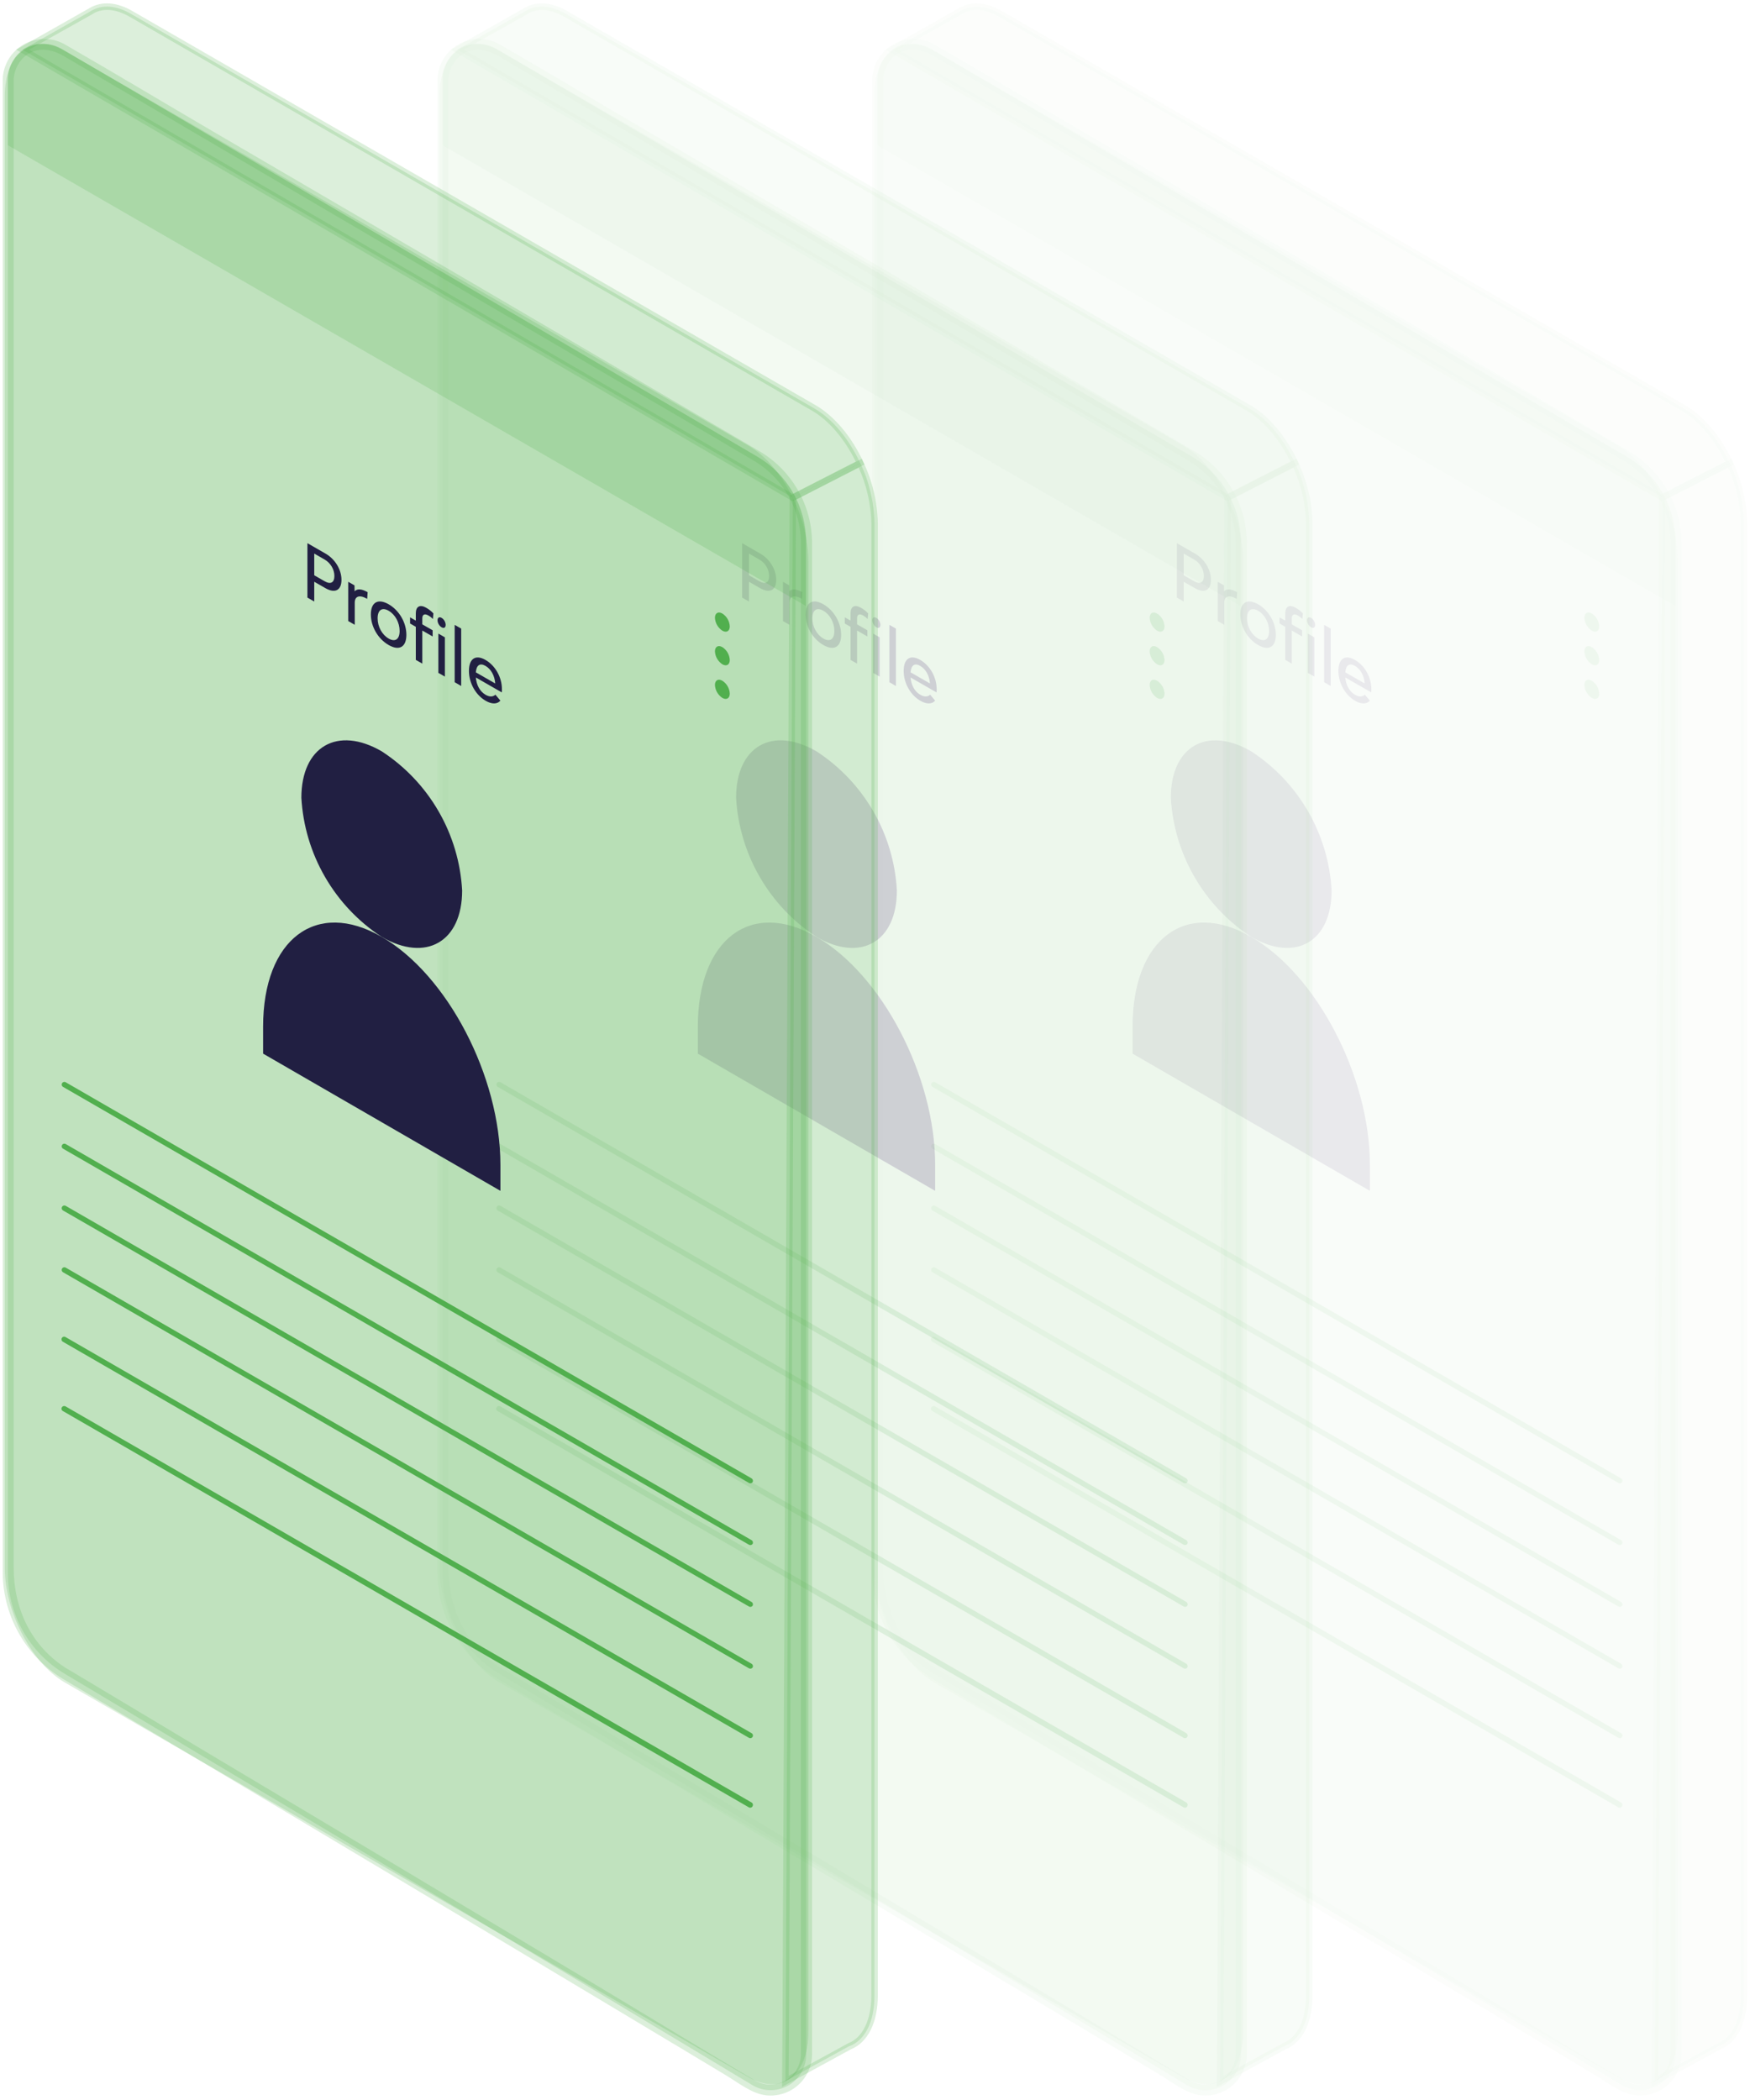 <svg width="240" height="288" viewBox="0 0 240 288" fill="none" xmlns="http://www.w3.org/2000/svg">
<g opacity="0.1">
<path d="M239.17 71.759V273.669C239.17 277.357 237.821 279.812 235.756 280.616H235.704L226.95 285.417L226.994 277.622L227.968 68.227L237.216 63.492C238.453 66.076 239.12 68.895 239.17 71.759Z" fill="#51AF4E" fill-opacity="0.2"/>
<path d="M226.493 286.199L226.552 277.644L227.525 67.976L237.43 62.917L237.621 63.33C238.885 65.964 239.569 68.838 239.627 71.759V273.669C239.627 277.356 238.248 280.122 235.94 281.044L226.493 286.199ZM228.41 68.529L227.444 277.651L227.4 284.687L235.579 280.211C237.57 279.436 238.735 276.995 238.735 273.669V71.759C238.682 69.126 238.092 66.531 237.002 64.134L228.41 68.529Z" fill="#51AF4E" fill-opacity="0.2"/>
<path d="M237.216 63.522L227.967 68.256L128.967 10.659L122.33 6.816L131.467 1.654L131.725 1.499C133.2 0.621 135.088 0.68 137.19 1.897L230.895 55.999C233.447 57.459 235.704 60.262 237.216 63.522Z" fill="#51AF4E" fill-opacity="0.2"/>
<path d="M227.953 68.758L227.746 68.64L121.459 6.809L131.497 1.123C133.149 0.127 135.251 0.267 137.397 1.514L231.146 55.601C233.654 57.076 236.014 59.856 237.621 63.315L237.806 63.699L227.953 68.758ZM123.229 6.809L227.953 67.733L236.596 63.308C235.077 60.188 232.909 57.681 230.696 56.375L136.998 2.288C135.192 1.248 133.473 1.079 132.131 1.801L131.725 2.052L123.229 6.809Z" fill="#51AF4E" fill-opacity="0.2"/>
<path d="M230.106 76.856V278.625C230.106 281.804 229.096 284.09 227.473 285.159L226.95 285.447C225.541 286.11 223.779 285.963 221.861 284.857L176.565 258.705L155.399 246.485L128.148 230.755C123.591 228.122 119.896 221.057 119.896 214.987V13.232C119.896 10.157 120.84 7.93 122.359 6.816C122.617 6.622 122.9 6.463 123.2 6.344C124.579 5.754 126.29 5.931 128.148 7.001L221.861 61.103C224.288 62.497 226.463 65.159 227.968 68.256C229.312 70.927 230.043 73.865 230.106 76.856Z" fill="#51AF4E" fill-opacity="0.2"/>
<path d="M128.148 229.567C147.433 241.072 197.597 271.007 222.429 285.963C223.168 286.405 224.012 286.643 224.873 286.653C225.735 286.662 226.584 286.444 227.333 286.019C228.083 285.594 228.706 284.978 229.14 284.233C229.574 283.489 229.803 282.643 229.803 281.781V74.311C229.803 71.951 229.185 69.632 228.012 67.584C226.838 65.536 225.15 63.831 223.114 62.637L127.698 6.713C126.956 6.27 126.11 6.032 125.246 6.023C124.382 6.015 123.531 6.236 122.781 6.664C122.03 7.093 121.407 7.713 120.976 8.462C120.544 9.21 120.319 10.06 120.323 10.924V215.835C120.327 218.606 121.05 221.328 122.421 223.735C123.793 226.142 125.766 228.152 128.148 229.567Z" fill="#51AF4E" fill-opacity="0.2"/>
<path d="M127.809 230.209C143.287 239.442 158.774 248.685 174.271 257.939C183.313 263.347 192.352 268.755 201.389 274.163L213.505 281.428L218.896 284.672C220.541 285.661 222.289 287.091 224.236 287.35C225.031 287.446 225.837 287.374 226.602 287.137C227.367 286.901 228.073 286.505 228.675 285.977C229.276 285.448 229.759 284.799 230.092 284.071C230.426 283.343 230.601 282.553 230.608 281.752C230.608 281.391 230.608 281.015 230.608 280.668V89.526C230.608 84.54 230.608 79.562 230.608 74.584C230.623 72.007 229.957 69.471 228.677 67.233C227.398 64.995 225.55 63.135 223.321 61.84C221.146 60.55 218.955 59.281 216.773 57.998L185.518 39.686L148.385 17.989C141.689 14.066 135.037 10.069 128.303 6.189C127.427 5.65 126.422 5.358 125.393 5.343C124.365 5.329 123.351 5.593 122.461 6.108C121.57 6.623 120.836 7.369 120.335 8.268C119.834 9.166 119.585 10.184 119.616 11.212C119.616 12.849 119.616 14.493 119.616 16.131V198.991C119.616 204.429 119.616 209.859 119.616 215.282C119.565 218.268 120.295 221.215 121.732 223.833C123.169 226.451 125.263 228.648 127.809 230.209C128.62 230.703 129.358 229.427 128.547 228.933C123.539 225.858 121.113 220.666 121.113 214.921V26.861C121.113 21.699 121.113 16.536 121.113 11.374C121.074 10.702 121.186 10.03 121.441 9.407C121.697 8.784 122.088 8.226 122.588 7.775C124.24 6.374 126.224 6.661 127.942 7.664L135.317 11.993L166.896 30.526L203.144 51.766C209.619 55.564 216.109 59.325 222.562 63.146C224.589 64.335 226.262 66.045 227.408 68.097C228.554 70.149 229.132 72.47 229.081 74.82V280.321C229.081 280.764 229.081 281.214 229.081 281.656C229.086 282.417 228.883 283.166 228.496 283.821C228.108 284.476 227.55 285.014 226.88 285.376C226.211 285.739 225.456 285.913 224.695 285.88C223.934 285.847 223.197 285.608 222.562 285.189C214.944 280.697 207.399 276.073 199.818 271.53C182.295 261.024 164.74 250.532 147.154 240.054L128.547 228.911C128.375 228.813 128.171 228.788 127.98 228.84C127.789 228.893 127.627 229.019 127.529 229.191C127.431 229.363 127.406 229.567 127.458 229.758C127.511 229.949 127.637 230.111 127.809 230.209Z" fill="#51AF4E" fill-opacity="0.2"/>
<path d="M182.619 122.12C182.619 129.151 177.668 132.022 171.595 128.49C168.393 126.395 165.727 123.577 163.812 120.263C161.898 116.95 160.787 113.233 160.57 109.412C160.57 102.381 165.521 99.51 171.595 103.042C174.802 105.132 177.472 107.948 179.388 111.263C181.303 114.578 182.41 118.297 182.619 122.12Z" fill="#211F42"/>
<path d="M171.596 128.491C162.618 123.275 155.324 128.788 155.324 140.802V144.499L187.869 163.314V159.749C187.869 147.602 180.574 133.673 171.596 128.491Z" fill="#211F42"/>
<path d="M223.129 62.637L127.698 6.713C126.956 6.27 126.11 6.032 125.246 6.023C124.382 6.015 123.531 6.236 122.781 6.664C122.03 7.093 121.407 7.713 120.976 8.462C120.544 9.21 120.319 10.06 120.323 10.924V19.921L229.759 83.102V74.311C229.764 71.957 229.156 69.642 227.993 67.594C226.83 65.547 225.154 63.838 223.129 62.637Z" fill="#51AF4E" fill-opacity="0.2"/>
<path d="M219.324 85.904C219.324 86.553 218.874 86.819 218.306 86.494C218.009 86.3 217.763 86.039 217.586 85.731C217.409 85.424 217.307 85.079 217.289 84.725C217.289 84.076 217.746 83.817 218.306 84.142C218.605 84.333 218.853 84.592 219.03 84.899C219.207 85.206 219.308 85.551 219.324 85.904Z" fill="#51AF4E"/>
<path d="M219.324 90.514C219.324 91.163 218.874 91.428 218.306 91.104C218.01 90.909 217.763 90.647 217.587 90.34C217.41 90.033 217.308 89.688 217.289 89.334C217.289 88.685 217.746 88.419 218.306 88.751C218.605 88.942 218.853 89.202 219.03 89.508C219.207 89.815 219.308 90.16 219.324 90.514Z" fill="#51AF4E"/>
<path d="M219.324 95.123C219.324 95.772 218.874 96.038 218.306 95.713C218.01 95.518 217.763 95.257 217.587 94.949C217.41 94.642 217.308 94.297 217.289 93.943C217.289 93.294 217.746 93.029 218.306 93.361C218.605 93.551 218.853 93.811 219.03 94.118C219.207 94.425 219.308 94.769 219.324 95.123Z" fill="#51AF4E"/>
<path d="M222.134 247.916C222.07 247.915 222.007 247.9 221.95 247.872L127.854 193.511C127.812 193.488 127.775 193.456 127.745 193.418C127.715 193.379 127.694 193.336 127.681 193.289C127.669 193.242 127.666 193.193 127.673 193.145C127.68 193.097 127.696 193.051 127.721 193.01C127.771 192.926 127.85 192.865 127.944 192.839C128.037 192.813 128.137 192.824 128.223 192.87L222.319 247.201C222.402 247.25 222.464 247.33 222.49 247.423C222.516 247.517 222.505 247.617 222.459 247.702C222.429 247.763 222.383 247.816 222.326 247.853C222.269 247.891 222.203 247.912 222.134 247.916Z" fill="#51AF4E"/>
<path d="M222.134 238.38C222.069 238.381 222.005 238.363 221.95 238.329L127.854 184.005C127.769 183.955 127.708 183.873 127.684 183.778C127.659 183.683 127.672 183.582 127.721 183.496C127.745 183.454 127.776 183.417 127.815 183.388C127.853 183.358 127.897 183.336 127.944 183.324C127.99 183.311 128.039 183.309 128.087 183.315C128.135 183.322 128.181 183.339 128.222 183.364L222.319 237.694C222.404 237.742 222.466 237.822 222.492 237.916C222.519 238.01 222.506 238.111 222.459 238.196C222.425 238.252 222.377 238.298 222.32 238.33C222.264 238.362 222.2 238.38 222.134 238.38Z" fill="#51AF4E"/>
<path d="M222.134 228.845C222.069 228.841 222.006 228.824 221.949 228.793L127.853 174.462C127.779 174.408 127.728 174.329 127.709 174.24C127.69 174.151 127.705 174.057 127.751 173.979C127.797 173.9 127.871 173.841 127.957 173.813C128.044 173.785 128.139 173.79 128.222 173.828L222.318 228.173C222.402 228.224 222.463 228.305 222.489 228.4C222.516 228.495 222.504 228.596 222.458 228.682C222.422 228.734 222.373 228.776 222.316 228.804C222.26 228.833 222.197 228.846 222.134 228.845Z" fill="#51AF4E"/>
<path d="M222.134 220.37C222.069 220.367 222.006 220.349 221.949 220.319L127.853 165.988C127.779 165.934 127.728 165.855 127.709 165.766C127.69 165.676 127.705 165.583 127.751 165.504C127.797 165.425 127.871 165.366 127.957 165.339C128.044 165.311 128.139 165.316 128.222 165.354L222.318 219.699C222.402 219.75 222.463 219.831 222.489 219.926C222.516 220.02 222.504 220.121 222.458 220.208C222.422 220.26 222.373 220.302 222.316 220.33C222.26 220.358 222.197 220.372 222.134 220.37Z" fill="#51AF4E"/>
<path d="M222.134 211.896C222.069 211.893 222.006 211.875 221.949 211.845L127.853 157.514C127.779 157.46 127.728 157.381 127.709 157.292C127.69 157.202 127.705 157.109 127.751 157.03C127.797 156.951 127.871 156.892 127.957 156.864C128.044 156.837 128.139 156.842 128.222 156.88L222.318 211.225C222.402 211.276 222.463 211.357 222.489 211.452C222.516 211.546 222.504 211.647 222.458 211.734C222.422 211.786 222.373 211.828 222.316 211.856C222.26 211.884 222.197 211.898 222.134 211.896Z" fill="#51AF4E"/>
<path d="M222.134 203.422C222.069 203.419 222.006 203.401 221.949 203.371L127.853 149.04C127.779 148.986 127.728 148.907 127.709 148.818C127.69 148.728 127.705 148.635 127.751 148.556C127.797 148.477 127.871 148.418 127.957 148.39C128.044 148.363 128.139 148.368 128.222 148.406L222.318 202.751C222.402 202.802 222.463 202.883 222.489 202.978C222.516 203.072 222.504 203.173 222.458 203.26C222.422 203.312 222.373 203.354 222.316 203.382C222.26 203.41 222.197 203.424 222.134 203.422Z" fill="#51AF4E"/>
<path d="M163.885 75.921L161.401 74.493V81.957L162.337 82.495V79.782L163.858 80.656C165.188 81.421 166.071 80.96 166.071 79.517C166.071 78.115 165.197 76.674 163.885 75.921ZM163.771 79.719L162.337 78.894V75.918L163.771 76.743C164.576 77.205 165.1 78.102 165.1 78.99C165.1 79.887 164.593 80.191 163.771 79.719Z" fill="#211F42"/>
<path d="M167.874 81.098L167.857 80.281L167 79.789V85.175L167.892 85.688V82.672C167.892 81.754 168.539 81.521 169.597 82.129L169.658 81.216C168.845 80.748 168.224 80.704 167.874 81.098Z" fill="#211F42"/>
<path d="M172.542 88.461C173.994 89.296 174.973 88.739 174.973 87.064C174.973 85.39 173.994 83.707 172.542 82.873C171.081 82.034 170.102 82.59 170.102 84.265C170.102 85.939 171.081 87.622 172.542 88.461ZM172.542 87.574C171.632 87.051 171.029 85.937 171.029 84.798C171.029 83.658 171.632 83.238 172.542 83.761C173.443 84.278 174.046 85.392 174.046 86.532C174.046 87.671 173.443 88.091 172.542 87.574Z" fill="#211F42"/>
<path d="M176.265 84.125V85.114L175.478 84.662V85.509L176.265 85.961V90.5L177.158 91.013V86.474L178.574 87.288V86.441L177.158 85.626V84.799C177.158 84.275 177.481 84.118 177.962 84.394C178.216 84.54 178.426 84.691 178.609 84.897L178.679 84.131C178.417 83.829 178.067 83.567 177.691 83.351C176.834 82.858 176.265 83.167 176.265 84.125ZM179.808 86.03C180.122 86.211 180.358 86.074 180.358 85.701C180.358 85.328 180.122 84.92 179.808 84.739C179.484 84.553 179.248 84.689 179.248 85.062C179.248 85.436 179.484 85.844 179.808 86.03ZM179.361 92.28L180.254 92.792V87.406L179.361 86.893V92.28Z" fill="#211F42"/>
<path d="M181.596 93.564L182.488 94.077V86.209L181.596 85.696V93.564Z" fill="#211F42"/>
<path d="M188.075 94.524C188.075 92.89 187.174 91.282 185.819 90.503C184.454 89.719 183.554 90.331 183.554 92.016C183.554 93.68 184.481 95.323 185.854 96.112C186.711 96.604 187.428 96.583 187.865 96.088L187.183 95.272C186.86 95.57 186.405 95.611 185.845 95.29C185.032 94.822 184.586 93.941 184.498 92.912L188.058 94.957C188.075 94.847 188.075 94.655 188.075 94.524ZM185.819 91.32C186.588 91.763 187.078 92.66 187.157 93.734L184.498 92.206C184.577 91.232 185.049 90.878 185.819 91.32Z" fill="#211F42"/>
</g>
<g opacity="0.2">
<path d="M179.55 71.759V273.669C179.55 277.357 178.201 279.812 176.136 280.616H176.084L167.33 285.417L167.374 277.622L168.348 68.227L177.596 63.492C178.833 66.076 179.499 68.895 179.55 71.759Z" fill="#51AF4E" fill-opacity="0.2"/>
<path d="M166.873 286.199L166.932 277.644L167.905 67.976L177.81 62.917L178.001 63.33C179.265 65.964 179.949 68.838 180.007 71.759V273.669C180.007 277.356 178.628 280.122 176.32 281.044L166.873 286.199ZM168.79 68.529L167.824 277.651L167.78 284.687L175.958 280.211C177.95 279.436 179.115 276.995 179.115 273.669V71.759C179.062 69.126 178.472 66.531 177.382 64.134L168.79 68.529Z" fill="#51AF4E" fill-opacity="0.2"/>
<path d="M177.595 63.522L168.347 68.256L69.347 10.659L62.709 6.816L71.847 1.654L72.105 1.499C73.58 0.621 75.468 0.68 77.57 1.897L171.275 55.999C173.827 57.459 176.083 60.262 177.595 63.522Z" fill="#51AF4E" fill-opacity="0.2"/>
<path d="M168.333 68.758L168.126 68.64L61.839 6.809L71.877 1.123C73.529 0.127 75.63 0.267 77.776 1.514L171.526 55.601C174.034 57.076 176.393 59.856 178.001 63.315L178.186 63.699L168.333 68.758ZM63.609 6.809L168.333 67.733L176.976 63.308C175.457 60.188 173.289 57.681 171.076 56.375L77.378 2.288C75.571 1.248 73.853 1.079 72.511 1.801L72.105 2.052L63.609 6.809Z" fill="#51AF4E" fill-opacity="0.2"/>
<path d="M170.486 76.856V278.625C170.486 281.804 169.476 284.09 167.853 285.159L167.329 285.447C165.921 286.11 164.158 285.963 162.241 284.857L116.944 258.705L95.778 246.485L68.528 230.755C63.971 228.122 60.276 221.057 60.276 214.987V13.232C60.276 10.157 61.22 7.93 62.739 6.816C62.997 6.622 63.279 6.463 63.58 6.344C64.959 5.754 66.67 5.931 68.528 7.001L162.241 61.103C164.667 62.497 166.843 65.159 168.347 68.256C169.692 70.927 170.423 73.865 170.486 76.856Z" fill="#51AF4E" fill-opacity="0.2"/>
<path d="M68.528 229.567C87.813 241.072 137.977 271.007 162.808 285.963C163.548 286.405 164.392 286.643 165.253 286.653C166.115 286.662 166.963 286.444 167.713 286.019C168.462 285.594 169.086 284.978 169.52 284.233C169.954 283.489 170.183 282.643 170.183 281.781V74.311C170.183 71.951 169.565 69.632 168.392 67.584C167.218 65.536 165.53 63.831 163.494 62.637L68.078 6.713C67.336 6.27 66.49 6.032 65.626 6.023C64.762 6.015 63.911 6.236 63.161 6.664C62.41 7.093 61.787 7.713 61.355 8.462C60.924 9.21 60.699 10.06 60.703 10.924V215.835C60.707 218.606 61.429 221.328 62.801 223.735C64.173 226.142 66.146 228.152 68.528 229.567Z" fill="#51AF4E" fill-opacity="0.2"/>
<path d="M68.189 230.209C83.666 239.442 99.153 248.685 114.65 257.939C123.692 263.347 132.731 268.755 141.768 274.163L153.885 281.428L159.276 284.672C160.92 285.661 162.668 287.091 164.615 287.35C165.41 287.446 166.216 287.374 166.981 287.137C167.746 286.901 168.453 286.505 169.054 285.977C169.656 285.448 170.139 284.799 170.472 284.071C170.805 283.343 170.981 282.553 170.987 281.752C170.987 281.391 170.987 281.015 170.987 280.668V89.526C170.987 84.54 170.987 79.562 170.987 74.584C171.002 72.007 170.336 69.471 169.057 67.233C167.777 64.995 165.93 63.135 163.701 61.84C161.525 60.55 159.335 59.281 157.152 57.998L125.897 39.686L88.765 17.989C82.068 14.066 75.416 10.069 68.683 6.189C67.807 5.65 66.801 5.358 65.773 5.343C64.744 5.329 63.731 5.593 62.84 6.108C61.95 6.623 61.215 7.369 60.714 8.268C60.213 9.166 59.965 10.184 59.995 11.212C59.995 12.849 59.995 14.493 59.995 16.131V198.991C59.995 204.429 59.995 209.859 59.995 215.282C59.945 218.268 60.674 221.215 62.111 223.833C63.548 226.451 65.643 228.648 68.189 230.209C69 230.703 69.737 229.427 68.926 228.933C63.919 225.858 61.492 220.666 61.492 214.921V26.861C61.492 21.699 61.492 16.536 61.492 11.374C61.453 10.702 61.565 10.03 61.821 9.407C62.076 8.784 62.468 8.226 62.967 7.775C64.619 6.374 66.603 6.661 68.321 7.664L75.696 11.993L107.276 30.526L143.523 51.766C149.998 55.564 156.488 59.325 162.941 63.146C164.968 64.335 166.641 66.045 167.787 68.097C168.933 70.149 169.511 72.47 169.461 74.82V280.321C169.461 280.764 169.461 281.214 169.461 281.656C169.465 282.417 169.263 283.166 168.875 283.821C168.487 284.476 167.929 285.014 167.26 285.376C166.59 285.739 165.835 285.913 165.074 285.88C164.314 285.847 163.577 285.608 162.941 285.189C155.323 280.697 147.778 276.073 140.197 271.53C122.674 261.024 105.12 250.532 87.533 240.054L68.926 228.911C68.754 228.813 68.55 228.788 68.359 228.84C68.168 228.893 68.006 229.019 67.908 229.191C67.811 229.363 67.785 229.567 67.838 229.758C67.89 229.949 68.016 230.111 68.189 230.209Z" fill="#51AF4E" fill-opacity="0.2"/>
<path d="M122.999 122.12C122.999 129.151 118.048 132.022 111.974 128.49C108.772 126.395 106.107 123.577 104.192 120.263C102.277 116.95 101.167 113.233 100.95 109.412C100.95 102.381 105.901 99.51 111.974 103.042C115.182 105.132 117.852 107.948 119.767 111.263C121.683 114.578 122.79 118.297 122.999 122.12Z" fill="#211F42"/>
<path d="M111.976 128.491C102.998 123.275 95.703 128.788 95.703 140.802V144.499L128.249 163.314V159.749C128.249 147.602 120.954 133.673 111.976 128.491Z" fill="#211F42"/>
<path d="M163.509 62.637L68.078 6.713C67.336 6.27 66.49 6.032 65.626 6.023C64.762 6.015 63.911 6.236 63.161 6.664C62.41 7.093 61.787 7.713 61.355 8.462C60.924 9.21 60.699 10.06 60.703 10.924V19.921L170.139 83.102V74.311C170.144 71.957 169.536 69.642 168.373 67.594C167.21 65.547 165.534 63.838 163.509 62.637Z" fill="#51AF4E" fill-opacity="0.2"/>
<path d="M159.704 85.904C159.704 86.553 159.254 86.819 158.686 86.494C158.389 86.3 158.143 86.039 157.966 85.731C157.789 85.424 157.687 85.079 157.668 84.725C157.668 84.076 158.126 83.817 158.686 84.142C158.985 84.333 159.233 84.592 159.41 84.899C159.587 85.206 159.688 85.551 159.704 85.904Z" fill="#51AF4E"/>
<path d="M159.704 90.514C159.704 91.163 159.254 91.428 158.686 91.104C158.39 90.909 158.143 90.647 157.966 90.34C157.79 90.033 157.688 89.688 157.668 89.334C157.668 88.685 158.126 88.419 158.686 88.751C158.985 88.942 159.233 89.202 159.41 89.508C159.587 89.815 159.688 90.16 159.704 90.514Z" fill="#51AF4E"/>
<path d="M159.704 95.123C159.704 95.772 159.254 96.038 158.686 95.713C158.39 95.518 158.143 95.257 157.966 94.949C157.79 94.642 157.688 94.297 157.668 93.943C157.668 93.294 158.126 93.029 158.686 93.361C158.985 93.551 159.233 93.811 159.41 94.118C159.587 94.425 159.688 94.769 159.704 95.123Z" fill="#51AF4E"/>
<path d="M162.514 247.916C162.45 247.915 162.387 247.9 162.33 247.872L68.234 193.511C68.191 193.488 68.154 193.456 68.125 193.418C68.095 193.379 68.073 193.336 68.061 193.289C68.049 193.242 68.046 193.193 68.053 193.145C68.059 193.097 68.076 193.051 68.101 193.01C68.15 192.926 68.23 192.865 68.323 192.839C68.417 192.813 68.517 192.824 68.602 192.87L162.698 247.201C162.782 247.25 162.843 247.33 162.869 247.423C162.895 247.517 162.884 247.617 162.839 247.702C162.808 247.763 162.763 247.816 162.705 247.853C162.648 247.891 162.582 247.912 162.514 247.916Z" fill="#51AF4E"/>
<path d="M162.514 238.38C162.449 238.381 162.385 238.363 162.329 238.329L68.233 184.005C68.149 183.955 68.088 183.873 68.063 183.778C68.038 183.683 68.052 183.582 68.1 183.496C68.124 183.454 68.156 183.417 68.194 183.388C68.232 183.358 68.276 183.336 68.323 183.324C68.37 183.311 68.418 183.309 68.466 183.315C68.514 183.322 68.56 183.339 68.602 183.364L162.698 237.694C162.783 237.742 162.845 237.822 162.872 237.916C162.898 238.01 162.886 238.111 162.838 238.196C162.804 238.252 162.757 238.298 162.7 238.33C162.643 238.362 162.579 238.38 162.514 238.38Z" fill="#51AF4E"/>
<path d="M162.513 228.845C162.449 228.841 162.386 228.824 162.329 228.793L68.233 174.462C68.159 174.408 68.108 174.329 68.089 174.24C68.07 174.151 68.085 174.057 68.131 173.979C68.177 173.9 68.25 173.841 68.337 173.813C68.424 173.785 68.518 173.79 68.601 173.828L162.698 228.173C162.782 228.224 162.843 228.305 162.869 228.4C162.895 228.495 162.884 228.596 162.838 228.682C162.801 228.734 162.752 228.776 162.696 228.804C162.639 228.833 162.576 228.846 162.513 228.845Z" fill="#51AF4E"/>
<path d="M162.513 220.37C162.449 220.367 162.386 220.349 162.329 220.319L68.233 165.988C68.159 165.934 68.108 165.855 68.089 165.766C68.07 165.676 68.085 165.583 68.131 165.504C68.177 165.425 68.25 165.366 68.337 165.339C68.424 165.311 68.518 165.316 68.601 165.354L162.698 219.699C162.782 219.75 162.843 219.831 162.869 219.926C162.895 220.02 162.884 220.121 162.838 220.208C162.801 220.26 162.752 220.302 162.696 220.33C162.639 220.358 162.576 220.372 162.513 220.37Z" fill="#51AF4E"/>
<path d="M162.513 211.896C162.449 211.893 162.386 211.875 162.329 211.845L68.233 157.514C68.159 157.46 68.108 157.381 68.089 157.292C68.07 157.202 68.085 157.109 68.131 157.03C68.177 156.951 68.25 156.892 68.337 156.864C68.424 156.837 68.518 156.842 68.601 156.88L162.698 211.225C162.782 211.276 162.843 211.357 162.869 211.452C162.895 211.546 162.884 211.647 162.838 211.734C162.801 211.786 162.752 211.828 162.696 211.856C162.639 211.884 162.576 211.898 162.513 211.896Z" fill="#51AF4E"/>
<path d="M162.513 203.422C162.449 203.419 162.386 203.401 162.329 203.371L68.233 149.04C68.159 148.986 68.108 148.907 68.089 148.818C68.07 148.728 68.085 148.635 68.131 148.556C68.177 148.477 68.25 148.418 68.337 148.39C68.424 148.363 68.518 148.368 68.601 148.406L162.698 202.751C162.782 202.802 162.843 202.883 162.869 202.978C162.895 203.072 162.884 203.173 162.838 203.26C162.801 203.312 162.752 203.354 162.696 203.382C162.639 203.41 162.576 203.424 162.513 203.422Z" fill="#51AF4E"/>
<path d="M104.264 75.921L101.781 74.493V81.957L102.716 82.495V79.782L104.238 80.656C105.567 81.421 106.451 80.96 106.451 79.517C106.451 78.115 105.576 76.674 104.264 75.921ZM104.151 79.719L102.716 78.894V75.918L104.151 76.743C104.955 77.205 105.48 78.102 105.48 78.99C105.48 79.887 104.973 80.191 104.151 79.719Z" fill="#211F42"/>
<path d="M108.254 81.098L108.236 80.281L107.379 79.789V85.175L108.271 85.688V82.672C108.271 81.754 108.919 81.521 109.977 82.129L110.038 81.216C109.225 80.748 108.604 80.704 108.254 81.098Z" fill="#211F42"/>
<path d="M112.921 88.461C114.373 89.296 115.353 88.739 115.353 87.064C115.353 85.39 114.373 83.707 112.921 82.873C111.461 82.034 110.481 82.59 110.481 84.265C110.481 85.939 111.461 87.622 112.921 88.461ZM112.921 87.574C112.012 87.051 111.408 85.937 111.408 84.798C111.408 83.658 112.012 83.238 112.921 83.761C113.822 84.278 114.426 85.392 114.426 86.532C114.426 87.671 113.822 88.091 112.921 87.574Z" fill="#211F42"/>
<path d="M116.645 84.125V85.114L115.858 84.662V85.509L116.645 85.961V90.5L117.537 91.013V86.474L118.954 87.288V86.441L117.537 85.626V84.799C117.537 84.275 117.861 84.118 118.342 84.394C118.595 84.54 118.805 84.691 118.989 84.897L119.059 84.131C118.797 83.829 118.447 83.567 118.071 83.351C117.214 82.858 116.645 83.167 116.645 84.125ZM120.187 86.03C120.502 86.211 120.738 86.074 120.738 85.701C120.738 85.328 120.502 84.92 120.187 84.739C119.864 84.553 119.627 84.689 119.627 85.062C119.627 85.436 119.864 85.844 120.187 86.03ZM119.741 92.28L120.633 92.792V87.406L119.741 86.893V92.28Z" fill="#211F42"/>
<path d="M121.976 93.564L122.868 94.077V86.209L121.976 85.696V93.564Z" fill="#211F42"/>
<path d="M128.455 94.524C128.455 92.89 127.554 91.282 126.198 90.503C124.834 89.719 123.933 90.331 123.933 92.016C123.933 93.68 124.86 95.323 126.233 96.112C127.091 96.604 127.808 96.583 128.245 96.088L127.563 95.272C127.239 95.57 126.784 95.611 126.225 95.29C125.411 94.822 124.965 93.941 124.878 92.912L128.437 94.957C128.455 94.847 128.455 94.655 128.455 94.524ZM126.198 91.32C126.968 91.763 127.458 92.66 127.537 93.734L124.878 92.206C124.957 91.232 125.429 90.878 126.198 91.32Z" fill="#211F42"/>
</g>
<path d="M119.93 71.759V273.669C119.93 277.357 118.581 279.812 116.516 280.616H116.464L107.71 285.417L107.754 277.622L108.728 68.227L117.976 63.492C119.213 66.076 119.879 68.895 119.93 71.759Z" fill="#51AF4E" fill-opacity="0.2"/>
<path d="M107.252 286.199L107.311 277.644L108.285 67.976L118.189 62.917L118.381 63.33C119.644 65.964 120.328 68.838 120.387 71.759V273.669C120.387 277.356 119.008 280.122 116.699 281.044L107.252 286.199ZM109.17 68.529L108.204 277.651L108.159 284.687L116.338 280.211C118.329 279.436 119.495 276.995 119.495 273.669V71.759C119.441 69.126 118.852 66.531 117.761 64.134L109.17 68.529Z" fill="#51AF4E" fill-opacity="0.2"/>
<path d="M117.975 63.522L108.727 68.256L9.726 10.659L3.089 6.816L12.226 1.654L12.485 1.499C13.959 0.621 15.847 0.68 17.949 1.897L111.655 55.999C114.206 57.459 116.463 60.262 117.975 63.522Z" fill="#51AF4E" fill-opacity="0.2"/>
<path d="M108.712 68.758L108.506 68.64L2.219 6.809L12.256 1.123C13.908 0.127 16.01 0.267 18.156 1.514L111.906 55.601C114.413 57.076 116.773 59.856 118.381 63.315L118.565 63.699L108.712 68.758ZM3.989 6.809L108.712 67.733L117.356 63.308C115.837 60.188 113.668 57.681 111.456 56.375L17.758 2.288C15.951 1.248 14.233 1.079 12.89 1.801L12.485 2.052L3.989 6.809Z" fill="#51AF4E" fill-opacity="0.2"/>
<path d="M110.866 76.856V278.625C110.866 281.804 109.855 284.09 108.233 285.159L107.709 285.447C106.301 286.11 104.538 285.963 102.62 284.857L57.324 258.705L36.158 246.485L8.908 230.755C4.35 228.122 0.655 221.057 0.655 214.987V13.232C0.655 10.157 1.599 7.93 3.118 6.816C3.376 6.622 3.659 6.463 3.959 6.344C5.338 5.754 7.049 5.931 8.908 7.001L102.62 61.103C105.047 62.497 107.222 65.159 108.727 68.256C110.072 70.927 110.802 73.865 110.866 76.856Z" fill="#51AF4E" fill-opacity="0.2"/>
<path d="M8.908 229.567C28.193 241.072 78.357 271.007 103.188 285.963C103.928 286.405 104.771 286.643 105.633 286.653C106.494 286.662 107.343 286.444 108.093 286.019C108.842 285.594 109.466 284.978 109.9 284.233C110.333 283.489 110.562 282.643 110.563 281.781V74.311C110.562 71.951 109.945 69.632 108.771 67.584C107.598 65.536 105.91 63.831 103.874 62.637L8.458 6.713C7.716 6.27 6.87 6.032 6.006 6.023C5.142 6.015 4.291 6.236 3.54 6.664C2.79 7.093 2.167 7.713 1.735 8.462C1.303 9.21 1.078 10.06 1.083 10.924V215.835C1.086 218.606 1.809 221.328 3.181 223.735C4.552 226.142 6.526 228.152 8.908 229.567Z" fill="#51AF4E" fill-opacity="0.2"/>
<path d="M8.568 230.209C24.046 239.442 39.533 248.685 55.03 257.939C64.072 263.347 73.111 268.755 82.147 274.163L94.264 281.428L99.656 284.672C101.3 285.661 103.048 287.091 104.995 287.35C105.79 287.446 106.596 287.374 107.361 287.137C108.126 286.901 108.832 286.505 109.434 285.977C110.035 285.448 110.518 284.799 110.851 284.071C111.185 283.343 111.36 282.553 111.367 281.752C111.367 281.391 111.367 281.015 111.367 280.668V89.526C111.367 84.54 111.367 79.562 111.367 74.584C111.382 72.007 110.716 69.471 109.436 67.233C108.157 64.995 106.309 63.135 104.08 61.84C101.905 60.55 99.715 59.281 97.532 57.998L66.277 39.686L29.144 17.989C22.448 14.066 15.796 10.069 9.062 6.189C8.187 5.65 7.181 5.358 6.152 5.343C5.124 5.329 4.111 5.593 3.22 6.108C2.329 6.623 1.595 7.369 1.094 8.268C0.593 9.166 0.344 10.184 0.375 11.212C0.375 12.849 0.375 14.493 0.375 16.131V198.991C0.375 204.429 0.375 209.859 0.375 215.282C0.324 218.268 1.054 221.215 2.491 223.833C3.928 226.451 6.022 228.648 8.568 230.209C9.38 230.703 10.117 229.427 9.306 228.933C4.298 225.858 1.872 220.666 1.872 214.921V26.861C1.872 21.699 1.872 16.536 1.872 11.374C1.833 10.702 1.945 10.03 2.2 9.407C2.456 8.784 2.847 8.226 3.347 7.775C4.999 6.374 6.983 6.661 8.701 7.664L16.076 11.993L47.655 30.526L83.903 51.766C90.378 55.564 96.868 59.325 103.321 63.146C105.348 64.335 107.021 66.045 108.167 68.097C109.313 70.149 109.891 72.47 109.84 74.82V280.321C109.84 280.764 109.84 281.214 109.84 281.656C109.845 282.417 109.642 283.166 109.255 283.821C108.867 284.476 108.309 285.014 107.639 285.376C106.97 285.739 106.215 285.913 105.454 285.88C104.694 285.847 103.956 285.608 103.321 285.189C95.703 280.697 88.158 276.073 80.577 271.53C63.054 261.024 45.499 250.532 27.913 240.054L9.306 228.911C9.134 228.813 8.93 228.788 8.739 228.84C8.548 228.893 8.386 229.019 8.288 229.191C8.19 229.363 8.165 229.567 8.217 229.758C8.27 229.949 8.396 230.111 8.568 230.209Z" fill="#51AF4E" fill-opacity="0.2"/>
<path d="M63.379 122.12C63.379 129.151 58.428 132.022 52.354 128.491C49.152 126.395 46.486 123.577 44.572 120.263C42.657 116.95 41.547 113.233 41.33 109.412C41.33 102.382 46.281 99.51 52.354 103.042C55.562 105.132 58.231 107.948 60.147 111.263C62.062 114.578 63.169 118.297 63.379 122.12Z" fill="#211F42"/>
<path d="M52.355 128.491C43.377 123.275 36.083 128.788 36.083 140.802V144.499L68.628 163.314V159.749C68.628 147.602 61.334 133.673 52.355 128.491Z" fill="#211F42"/>
<path d="M103.889 62.637L8.458 6.713C7.716 6.27 6.87 6.032 6.006 6.023C5.142 6.015 4.291 6.236 3.54 6.664C2.79 7.093 2.167 7.713 1.735 8.462C1.303 9.21 1.078 10.06 1.083 10.924V19.921L110.519 83.102V74.311C110.524 71.957 109.915 69.642 108.753 67.594C107.59 65.547 105.913 63.838 103.889 62.637Z" fill="#51AF4E" fill-opacity="0.2"/>
<path d="M100.084 85.904C100.084 86.553 99.634 86.819 99.066 86.494C98.769 86.3 98.522 86.039 98.345 85.731C98.168 85.424 98.067 85.079 98.048 84.725C98.048 84.076 98.505 83.817 99.066 84.142C99.364 84.333 99.612 84.592 99.789 84.899C99.966 85.206 100.067 85.551 100.084 85.904Z" fill="#51AF4E"/>
<path d="M100.084 90.514C100.084 91.163 99.634 91.428 99.066 91.104C98.769 90.909 98.523 90.647 98.346 90.34C98.169 90.033 98.067 89.688 98.048 89.334C98.048 88.685 98.505 88.419 99.066 88.751C99.364 88.942 99.612 89.202 99.789 89.508C99.966 89.815 100.067 90.16 100.084 90.514Z" fill="#51AF4E"/>
<path d="M100.084 95.123C100.084 95.772 99.634 96.038 99.066 95.713C98.769 95.518 98.523 95.257 98.346 94.949C98.169 94.642 98.067 94.297 98.048 93.943C98.048 93.294 98.505 93.029 99.066 93.361C99.364 93.551 99.612 93.811 99.789 94.118C99.966 94.425 100.067 94.769 100.084 95.123Z" fill="#51AF4E"/>
<path d="M102.894 247.916C102.83 247.915 102.767 247.9 102.709 247.872L8.613 193.511C8.571 193.488 8.534 193.456 8.504 193.418C8.475 193.379 8.453 193.336 8.441 193.289C8.428 193.242 8.425 193.193 8.432 193.145C8.439 193.097 8.456 193.051 8.48 193.01C8.53 192.926 8.61 192.865 8.703 192.839C8.797 192.813 8.896 192.824 8.982 192.87L103.078 247.201C103.162 247.25 103.223 247.33 103.249 247.423C103.275 247.517 103.264 247.617 103.218 247.702C103.188 247.763 103.142 247.816 103.085 247.853C103.028 247.891 102.962 247.912 102.894 247.916Z" fill="#51AF4E"/>
<path d="M102.893 238.38C102.828 238.381 102.764 238.363 102.709 238.329L8.613 184.005C8.528 183.954 8.467 183.873 8.443 183.778C8.418 183.683 8.431 183.582 8.48 183.496C8.504 183.454 8.536 183.417 8.574 183.387C8.612 183.358 8.656 183.336 8.703 183.324C8.749 183.311 8.798 183.309 8.846 183.315C8.894 183.322 8.94 183.339 8.981 183.364L103.078 237.694C103.163 237.742 103.225 237.822 103.251 237.916C103.278 238.01 103.265 238.111 103.218 238.196C103.184 238.252 103.136 238.298 103.079 238.33C103.023 238.362 102.959 238.38 102.893 238.38Z" fill="#51AF4E"/>
<path d="M102.893 228.844C102.828 228.841 102.765 228.824 102.708 228.793L8.612 174.462C8.538 174.408 8.487 174.329 8.468 174.24C8.45 174.151 8.465 174.057 8.51 173.979C8.556 173.9 8.63 173.84 8.717 173.813C8.804 173.785 8.898 173.79 8.981 173.828L103.077 228.173C103.161 228.224 103.223 228.305 103.249 228.4C103.275 228.495 103.264 228.596 103.217 228.682C103.181 228.734 103.132 228.776 103.076 228.804C103.019 228.832 102.956 228.846 102.893 228.844Z" fill="#51AF4E"/>
<path d="M102.893 220.37C102.828 220.367 102.765 220.349 102.708 220.319L8.612 165.988C8.538 165.934 8.487 165.855 8.468 165.766C8.45 165.676 8.465 165.583 8.51 165.504C8.556 165.425 8.63 165.366 8.717 165.339C8.804 165.311 8.898 165.316 8.981 165.354L103.077 219.699C103.161 219.75 103.223 219.831 103.249 219.926C103.275 220.02 103.264 220.121 103.217 220.208C103.181 220.26 103.132 220.302 103.076 220.33C103.019 220.358 102.956 220.372 102.893 220.37Z" fill="#51AF4E"/>
<path d="M102.893 211.896C102.828 211.893 102.765 211.875 102.708 211.845L8.612 157.514C8.538 157.46 8.487 157.381 8.468 157.292C8.45 157.202 8.465 157.109 8.51 157.03C8.556 156.951 8.63 156.892 8.717 156.864C8.804 156.837 8.898 156.842 8.981 156.88L103.077 211.225C103.161 211.276 103.223 211.357 103.249 211.452C103.275 211.546 103.264 211.647 103.217 211.734C103.181 211.786 103.132 211.828 103.076 211.856C103.019 211.884 102.956 211.898 102.893 211.896Z" fill="#51AF4E"/>
<path d="M102.893 203.422C102.828 203.419 102.765 203.401 102.708 203.371L8.612 149.04C8.538 148.986 8.487 148.907 8.468 148.818C8.45 148.728 8.465 148.635 8.51 148.556C8.556 148.477 8.63 148.418 8.717 148.39C8.804 148.363 8.898 148.368 8.981 148.406L103.077 202.751C103.161 202.802 103.223 202.883 103.249 202.978C103.275 203.072 103.264 203.173 103.217 203.26C103.181 203.312 103.132 203.354 103.076 203.382C103.019 203.41 102.956 203.424 102.893 203.422Z" fill="#51AF4E"/>
<path d="M44.644 75.921L42.16 74.493V81.957L43.096 82.495V79.782L44.618 80.656C45.947 81.421 46.83 80.96 46.83 79.517C46.83 78.115 45.956 76.674 44.644 75.921ZM44.53 79.719L43.096 78.894V75.918L44.53 76.743C45.335 77.205 45.86 78.102 45.86 78.99C45.86 79.887 45.352 80.191 44.53 79.719Z" fill="#211F42"/>
<path d="M48.634 81.098L48.616 80.281L47.759 79.789V85.175L48.651 85.688V82.672C48.651 81.754 49.298 81.521 50.356 82.129L50.418 81.216C49.604 80.748 48.983 80.704 48.634 81.098Z" fill="#211F42"/>
<path d="M53.301 88.461C54.753 89.296 55.732 88.739 55.732 87.064C55.732 85.39 54.753 83.707 53.301 82.873C51.841 82.034 50.861 82.59 50.861 84.265C50.861 85.939 51.841 87.622 53.301 88.461ZM53.301 87.574C52.392 87.051 51.788 85.937 51.788 84.798C51.788 83.658 52.392 83.238 53.301 83.761C54.202 84.278 54.805 85.392 54.805 86.532C54.805 87.671 54.202 88.091 53.301 87.574Z" fill="#211F42"/>
<path d="M57.025 84.125V85.114L56.238 84.662V85.509L57.025 85.961V90.5L57.917 91.013V86.474L59.334 87.288V86.441L57.917 85.626V84.799C57.917 84.275 58.24 84.118 58.721 84.394C58.975 84.54 59.185 84.691 59.369 84.897L59.439 84.131C59.176 83.829 58.826 83.567 58.45 83.351C57.593 82.858 57.025 83.167 57.025 84.125ZM60.567 86.03C60.882 86.211 61.118 86.074 61.118 85.701C61.118 85.328 60.882 84.92 60.567 84.739C60.243 84.553 60.007 84.689 60.007 85.062C60.007 85.436 60.243 85.844 60.567 86.03ZM60.121 92.28L61.013 92.792V87.406L60.121 86.893V92.28Z" fill="#211F42"/>
<path d="M62.356 93.564L63.248 94.077V86.209L62.356 85.696V93.564Z" fill="#211F42"/>
<path d="M68.835 94.524C68.835 92.89 67.934 91.282 66.578 90.503C65.214 89.719 64.313 90.331 64.313 92.016C64.313 93.68 65.24 95.323 66.613 96.112C67.47 96.604 68.187 96.583 68.625 96.088L67.942 95.272C67.619 95.57 67.164 95.611 66.604 95.29C65.791 94.822 65.345 93.941 65.257 92.912L68.817 94.957C68.835 94.847 68.835 94.655 68.835 94.524ZM66.578 91.32C67.348 91.763 67.838 92.66 67.916 93.734L65.257 92.206C65.336 91.232 65.808 90.878 66.578 91.32Z" fill="#211F42"/>
</svg>
